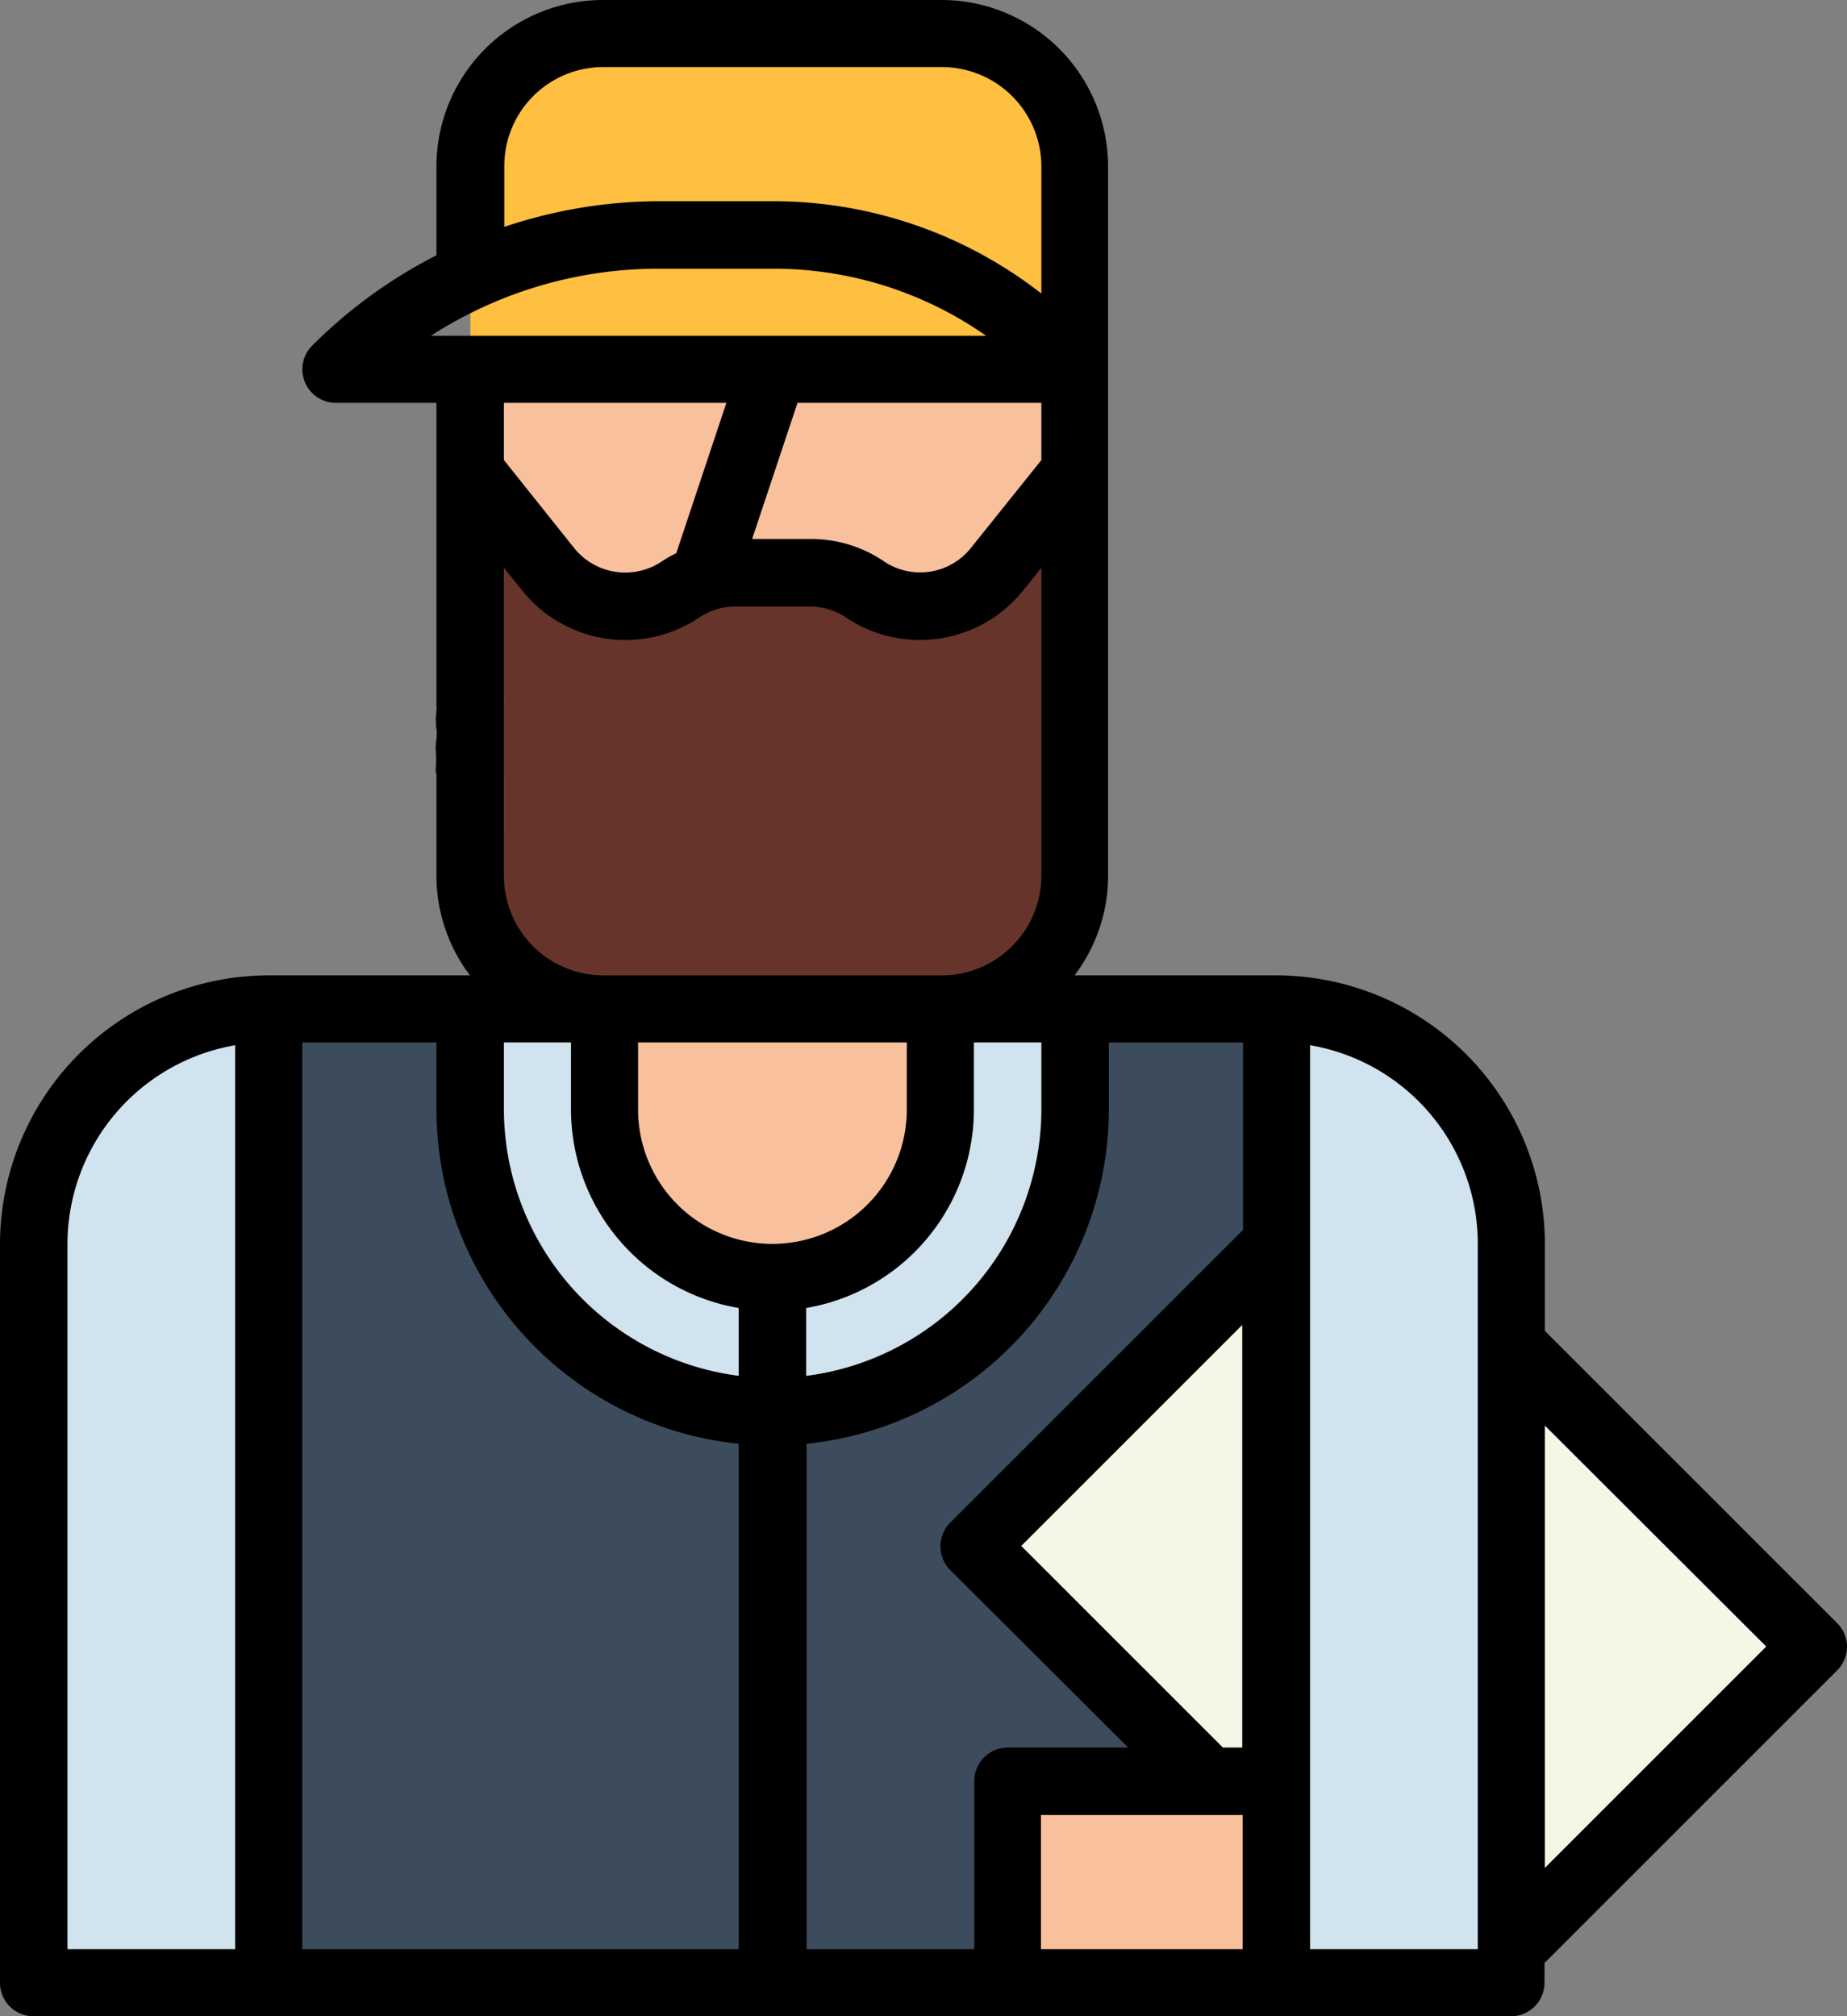 <svg xmlns="http://www.w3.org/2000/svg" id="Layer_1" width="468.06" height="511" data-name="Layer 1" viewBox="0 0 468.06 511"><rect x="0" y="0" width="468.06" height="511" fill="#808080" stroke="none"/><title>coach</title><path fill="#3c4c5c" d="M90,254.3H345.3V501.1H90Z" transform="translate(-21.9 1)"/><path fill="#d1e3ee" d="M90,254.3V501.1H30.5V313.9A59.54,59.54,0,0,1,90,254.3Z" transform="translate(-21.9 1)"/><path fill="#d1e3ee" d="M141.1,254.3H294.3v25.5a76.6,76.6,0,0,1-153.2,0V254.3Z" transform="translate(-21.9 1)"/><path fill="#f6f6e7" d="M370.9,305.4,481.5,416l-76.6,76.6h-34L268.8,390.5l85.1-85.1Z" transform="translate(-21.9 1)"/><path fill="#f8c09c" d="M277.3,450h76.6v51.1H277.3Z" transform="translate(-21.9 1)"/><path fill="#d1e3ee" d="M345.3,254.3a59.62,59.62,0,0,1,59.6,59.6V501.1H345.3Z" transform="translate(-21.9 1)"/><path fill="#f8c09c" d="M294.3,84.1V220.6a33.72,33.72,0,0,1-33.7,33.7H174.8a33.72,33.72,0,0,1-33.7-33.7h0V84.1Z" transform="translate(-21.9 1)"/><path fill="#ef937d" d="M186.1,160.3l29.2-87.4,16.1,5.4-29.2,87.4Z" transform="translate(-21.9 1)"/><path fill="#f8c09c" d="M175.1,245.8h85.1v34a42.5,42.5,0,0,1-85,0v-34Z" transform="translate(-21.9 1)"/><path fill="#67342c" d="M294.3,116.6l-19.6,26.1a25.07,25.07,0,0,1-33.6,5.2,25.66,25.66,0,0,0-14-4.3H208.3a25.1,25.1,0,0,0-14,4.3,25.19,25.19,0,0,1-33.6-5.2L141.1,119V220.6a33.72,33.72,0,0,0,33.7,33.7h85.8a33.72,33.72,0,0,0,33.7-33.7h0v-104Z" transform="translate(-21.9 1)"/><path fill="#ffbf41" d="M174.8,7.5h85.8a33.72,33.72,0,0,1,33.7,33.7V92.6H141.1V41.2A33.72,33.72,0,0,1,174.8,7.5Z" transform="translate(-21.9 1)"/><path d="M487.5,410.4l-74.1-74.1v-22a68.18,68.18,0,0,0-68.1-68.1H294.2a41.61,41.61,0,0,0,8.5-25.2V41.2A42.21,42.21,0,0,0,260.5-1H174.7a42.21,42.21,0,0,0-42.2,42.2V63.7A124.66,124.66,0,0,0,101,86.6a8.5,8.5,0,0,0,6,14.5h25.5V178a2.72,2.72,0,0,1,0,.9,16.41,16.41,0,0,1-.2,2.3,11.48,11.48,0,0,1,.1,1.9,11,11,0,0,1,.2,1.8,14.92,14.92,0,0,1-.2,2.1c0,.5-.1,1.1-.1,1.6s.1,1.3.1,1.9a20.76,20.76,0,0,1-.1,3.5,3.4,3.4,0,0,0,.1,1h.1v26a41.83,41.83,0,0,0,8.5,25.2H90a68.18,68.18,0,0,0-68.1,68.1V501.5a8.49,8.49,0,0,0,8.5,8.5H404.8a8.49,8.49,0,0,0,8.5-8.5v-5l74.1-74.1A8.42,8.42,0,0,0,487.5,410.4ZM81.5,493H39V314.3a51.18,51.18,0,0,1,42.5-50.4ZM174.8,16h85.8a25.22,25.22,0,0,1,25.2,25.2V73.4A110.39,110.39,0,0,0,217.7,50H189.3a123.58,123.58,0,0,0-39.6,6.5V41.2h0A25.07,25.07,0,0,1,174.8,16Zm85.8,230.2H174.8A25.22,25.22,0,0,1,149.6,221V195.1h17v-17h-17V142.9l4.5,5.6a33.54,33.54,0,0,0,45,7,16.86,16.86,0,0,1,9.2-2.8h18.8a16.61,16.61,0,0,1,9.2,2.8,33.54,33.54,0,0,0,45-7l4.5-5.6V221A25.29,25.29,0,0,1,260.6,246.2Zm25.2,17v17a68.19,68.19,0,0,1-59.6,67.5V330.5a51.08,51.08,0,0,0,42.5-50.3v-17ZM149.6,115.6V101.1H206l-12.7,38.1a27.06,27.06,0,0,0-3.7,2.1,16.61,16.61,0,0,1-22.2-3.4ZM268,137.8a16.44,16.44,0,0,1-22.2,3.4,32.85,32.85,0,0,0-18.7-5.6H212.5L224,101.1h61.8v14.5ZM131.1,84.1a106.3,106.3,0,0,1,58.2-17h28.4a93.78,93.78,0,0,1,54.1,17ZM209.2,493H98.5V263.2h34v17a85.3,85.3,0,0,0,76.6,84.7V493Zm0-145.3a68.19,68.19,0,0,1-59.6-67.5v-17h17v17a51.08,51.08,0,0,0,42.5,50.3v17.2Zm-25.6-67.5v-17h68.1v17a34.05,34.05,0,0,1-68.1,0ZM336.8,493H285.7V459h51.1Zm0-51.1h-5l-51.1-51.1,56-56V441.9Zm0-131.1-74.1,74.1a8.51,8.51,0,0,0,0,12l45.1,45H277.3a8.49,8.49,0,0,0-8.5,8.5V493H226.3V364.9a85.23,85.23,0,0,0,76.6-84.7v-17h34v47.6ZM396.4,493H353.9V263.9a51.09,51.09,0,0,1,42.5,50.4Zm17-20.6V360.3l56.1,56Z" transform="translate(-21.9 1)"/><rect width="30.8" height="35.3" x="127.7" y="176.2" fill="#67342c"/></svg>